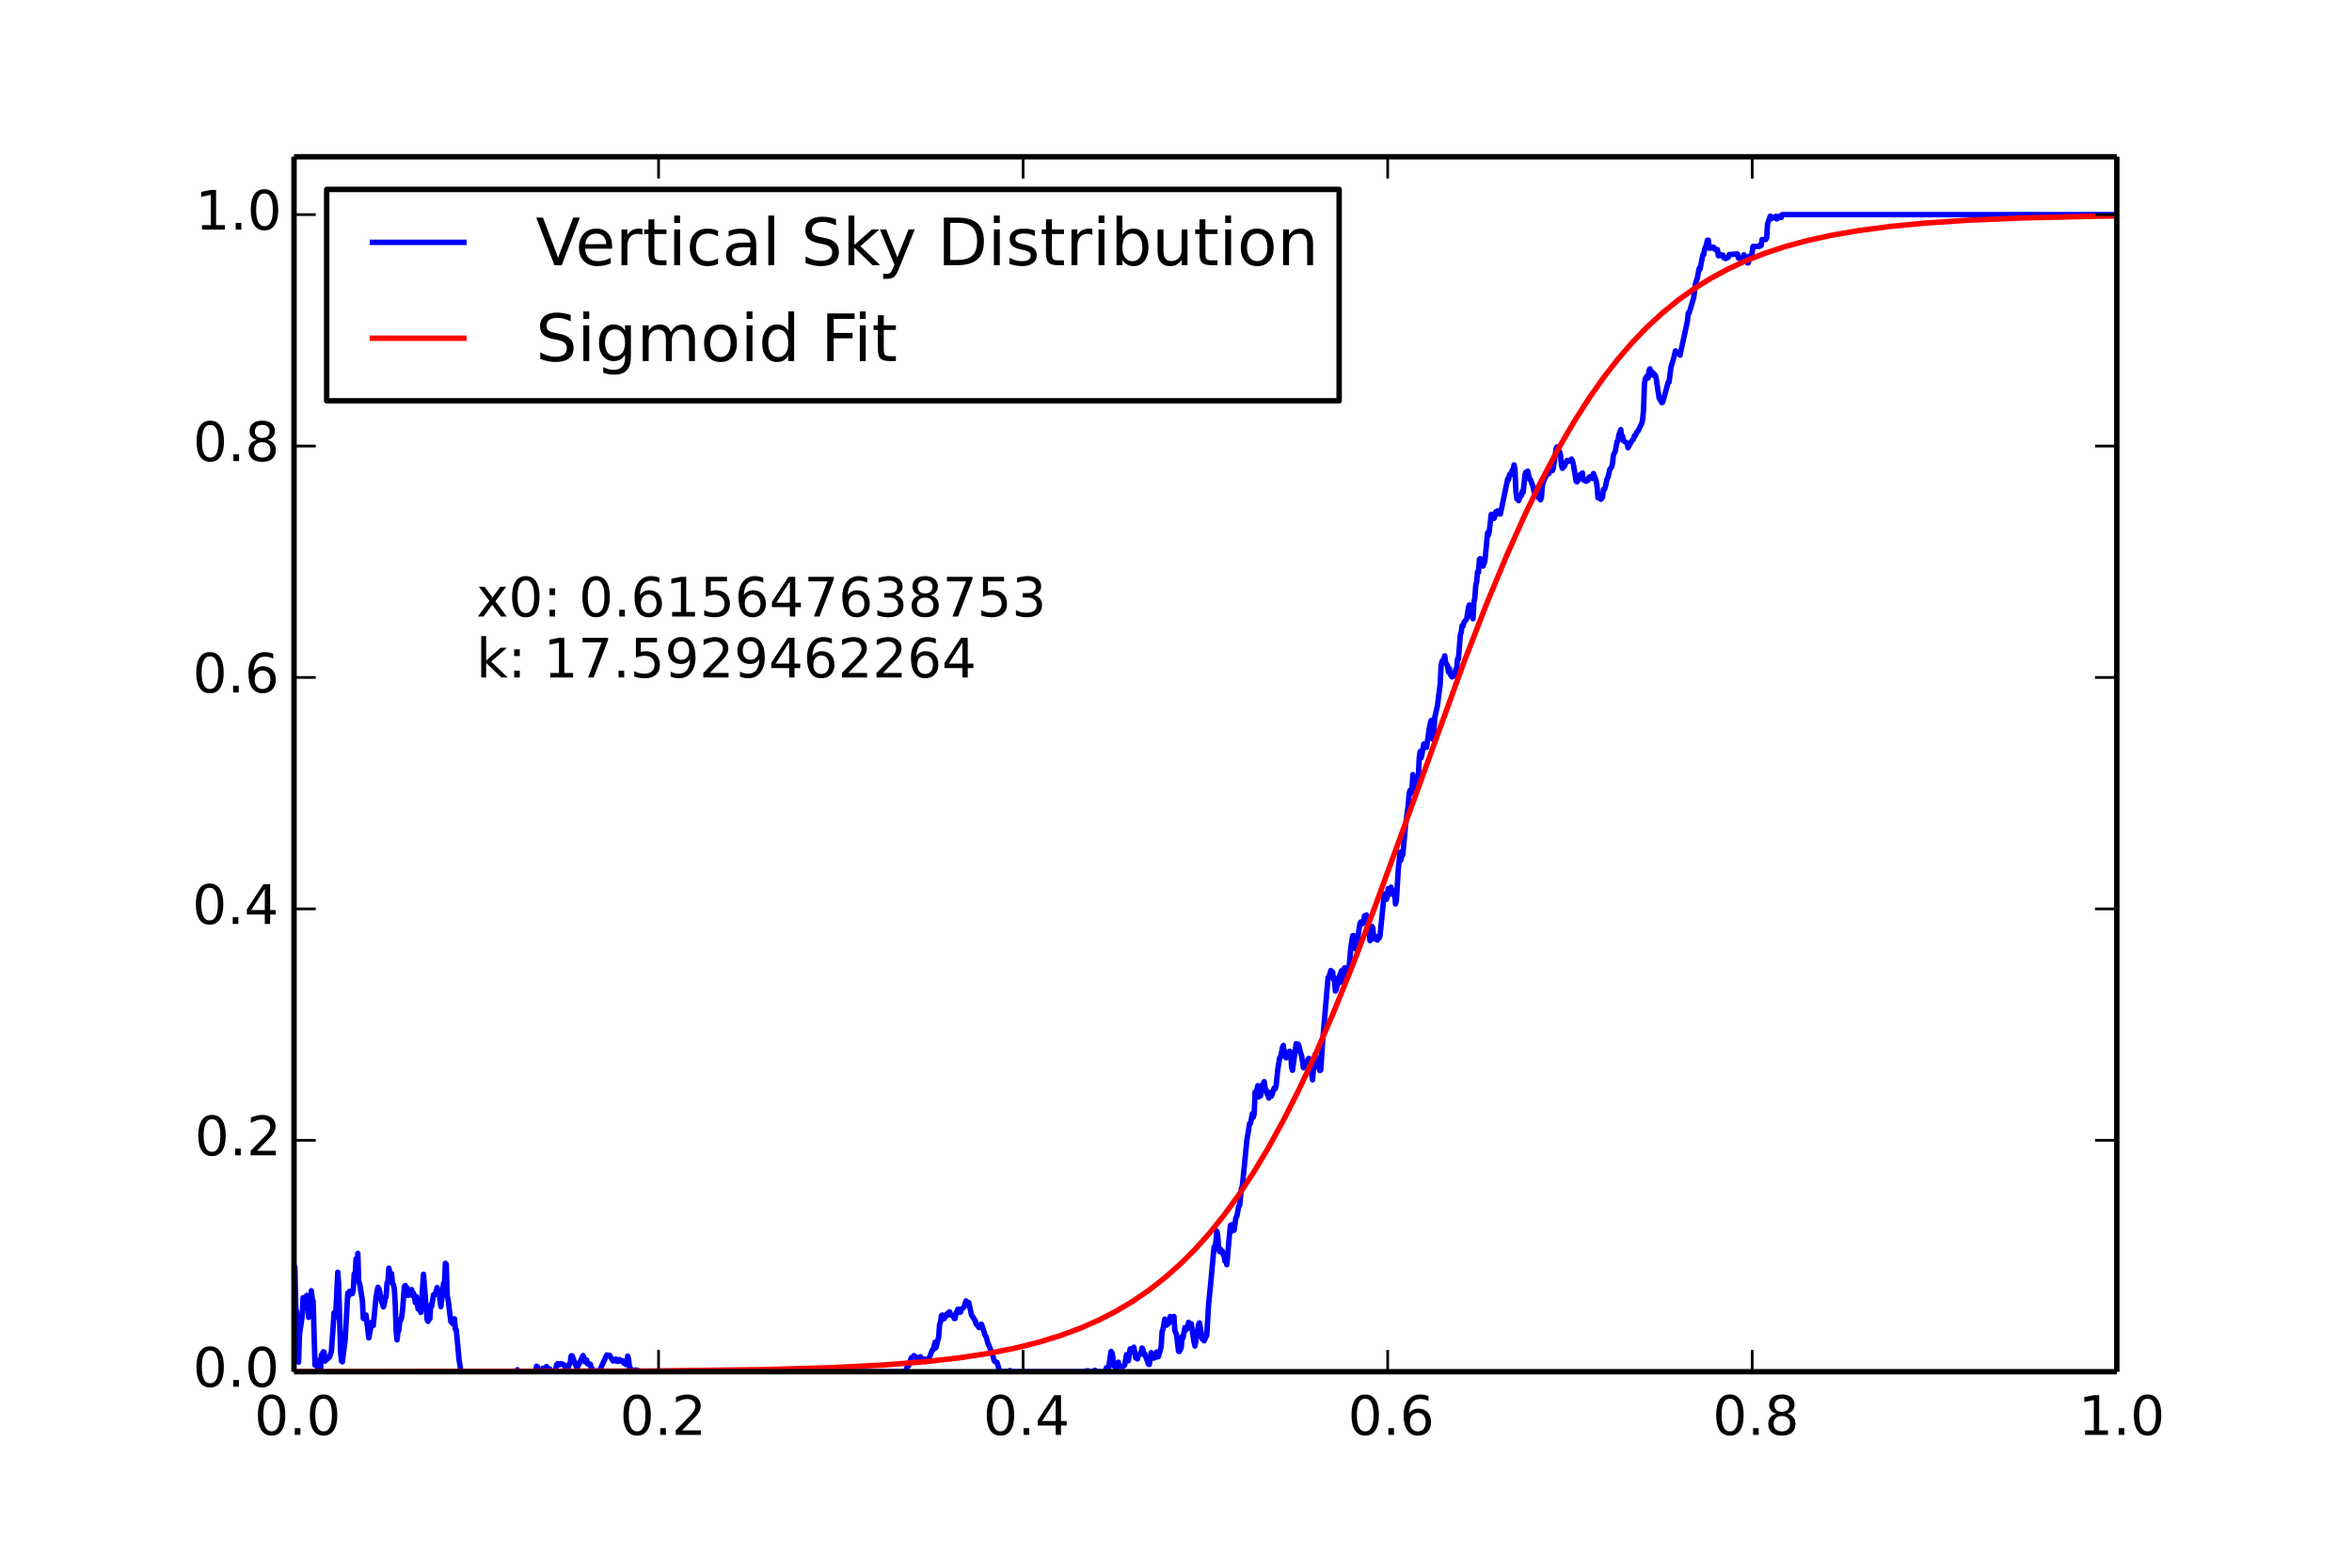 <?xml version="1.0" encoding="utf-8" standalone="no"?>
<!DOCTYPE svg PUBLIC "-//W3C//DTD SVG 1.1//EN"
  "http://www.w3.org/Graphics/SVG/1.1/DTD/svg11.dtd">
<!-- Created with matplotlib (http://matplotlib.org/) -->
<svg height="288pt" version="1.1" viewBox="0 0 432 288" width="432pt" xmlns="http://www.w3.org/2000/svg" xmlns:xlink="http://www.w3.org/1999/xlink">
 <defs>
  <style type="text/css">
*{stroke-linecap:butt;stroke-linejoin:round;}
  </style>
 </defs>
 <g id="figure_1">
  <g id="patch_1">
   <path d="
M0 288
L432 288
L432 0
L0 0
z
" style="fill:#ffffff;"/>
  </g>
  <g id="axes_1">
   <g id="patch_2">
    <path d="
M54 252
L388.8 252
L388.8 28.8
L54 28.8
z
" style="fill:#ffffff;"/>
   </g>
   <g id="line2d_1">
    <path clip-path="url(#p124b8dd147)" d="
M54 232.443
L54.167 232.869
L54.335 240.468
L54.502 240.999
L54.67 249.874
L54.837 250.246
L55.005 245.198
L55.507 241.797
L55.675 238.395
L55.842 239.671
L56.01 238.395
L56.177 239.618
L56.345 237.97
L56.68 242.009
L56.847 239.83
L57.015 241.743
L57.182 237.12
L57.35 238.714
L57.517 238.98
L57.852 250.778
L58.02 250.034
L58.187 249.874
L58.355 251.575
L58.522 252
L58.857 252
L59.025 248.918
L59.192 249.024
L59.359 248.333
L59.527 248.386
L59.694 250.034
L60.532 249.29
L60.867 248.28
L61.369 241.159
L61.537 242.062
L61.704 240.627
L62.039 233.719
L62.207 235.951
L62.542 248.174
L62.709 250.034
L62.877 250.193
L63.379 246.367
L63.882 237.545
L64.049 238.077
L64.216 237.226
L64.384 237.492
L64.552 237.492
L64.719 237.651
L64.886 236.907
L65.054 234.038
L65.221 234.569
L65.389 231.274
L65.556 232.39
L65.724 230.265
L65.891 235.419
L66.059 235.791
L66.561 238.927
L66.729 242.222
L66.896 241.69
L67.231 241.584
L67.734 245.782
L68.069 244.082
L68.236 242.913
L68.571 243.497
L69.073 238.236
L69.409 236.482
L69.576 236.695
L69.743 237.279
L70.078 239.086
L70.413 240.096
L70.581 239.671
L70.748 238.342
L70.916 238.289
L71.083 235.685
L71.251 235.526
L71.418 232.975
L71.753 234.25
L71.921 233.985
L72.088 235.791
L72.256 236.004
L72.423 236.695
L72.591 239.458
L72.758 244.56
L72.926 246.154
L73.093 244.719
L73.261 244.401
L73.428 242.487
L73.596 242.594
L73.763 242.062
L73.931 240.787
L74.266 236.376
L74.433 236.163
L74.6 236.907
L74.768 236.589
L74.936 237.97
L75.103 237.279
L75.27 237.12
L75.438 237.279
L75.605 236.907
L75.773 238.023
L75.94 237.545
L76.108 238.183
L76.275 239.299
L76.443 238.183
L76.61 238.927
L76.778 240.468
L77.113 240.096
L77.28 241.106
L77.783 234.091
L78.453 242.487
L78.62 242.753
L78.788 242.009
L78.955 242.275
L79.123 239.724
L79.29 239.937
L79.625 237.864
L79.793 237.917
L79.96 237.758
L80.295 236.535
L80.462 237.386
L80.63 237.333
L80.965 240.043
L81.467 235.791
L81.635 235.898
L81.802 232.071
L81.97 232.284
L82.137 238.023
L82.305 238.767
L82.807 242.806
L82.975 242.647
L83.142 243.178
L83.477 242.275
L83.645 244.241
L83.812 244.347
L84.315 249.821
L84.65 251.787
L84.817 252
L94.698 252
L95.034 251.628
L95.201 252
L98.383 252
L98.551 250.99
L98.718 251.097
L98.886 251.947
L99.053 252
L99.221 251.894
L99.388 251.947
L99.723 251.362
L100.058 251.415
L100.393 251.043
L100.56 251.415
L100.895 251.469
L101.063 251.575
L101.23 252
L101.9 251.947
L102.068 251.575
L102.235 250.725
L102.403 250.512
L102.57 250.725
L102.738 250.725
L102.905 250.512
L103.408 250.618
L103.575 250.831
L103.743 250.831
L103.91 251.681
L104.078 251.681
L104.413 251.043
L104.748 250.193
L104.915 249.077
L105.083 249.077
L105.752 250.831
L105.92 251.097
L106.087 251.097
L107.092 249.024
L107.26 249.396
L107.427 250.193
L107.595 250.193
L107.762 249.874
L107.93 250.565
L108.432 250.618
L108.6 251.415
L108.767 251.415
L108.935 251.894
L110.107 251.841
L111.447 248.918
L111.782 249.024
L111.949 248.971
L112.619 250.034
L112.954 249.874
L113.122 249.662
L113.289 250.087
L113.457 250.087
L113.792 249.768
L113.959 250.034
L114.127 250.087
L114.294 249.981
L114.462 250.034
L114.629 250.459
L114.797 250.459
L114.964 250.671
L115.132 250.565
L115.299 249.13
L115.467 249.821
L115.634 251.309
L115.802 251.362
L115.969 251.681
L116.136 251.734
L116.304 252
L116.471 252
L116.639 251.681
L117.141 251.734
L117.309 252
L166.382 252
L166.549 251.256
L166.884 250.884
L167.386 249.449
L167.554 249.396
L167.889 249.024
L168.391 249.609
L169.061 249.237
L169.564 249.927
L169.731 249.927
L169.899 249.662
L170.066 250.14
L170.569 249.715
L171.239 248.014
L171.406 247.961
L171.741 246.579
L171.909 247.589
L172.244 246.207
L172.411 245.623
L172.578 243.285
L172.746 242.859
L172.913 241.69
L173.081 241.584
L173.248 242.275
L173.416 242.275
L173.583 241.743
L173.751 241.85
L173.918 241.371
L174.086 241.531
L174.253 241.106
L174.421 240.999
L174.588 241.584
L174.923 241.69
L175.091 241.69
L175.258 242.222
L175.426 242.222
L175.593 241.159
L175.761 241.212
L175.928 240.521
L176.096 240.521
L176.263 241.106
L176.431 241.053
L176.598 240.468
L176.933 240.255
L177.101 240.043
L177.436 238.98
L177.603 239.193
L177.938 239.299
L178.44 241.584
L179.11 242.594
L179.278 243.231
L179.613 243.55
L179.78 243.869
L179.948 243.869
L180.115 243.285
L180.283 243.285
L180.953 245.357
L181.12 245.517
L181.455 246.792
L181.623 247.111
L181.958 248.014
L182.293 248.865
L182.628 250.034
L182.962 250.246
L183.13 250.299
L183.632 252
L185.307 251.947
L185.475 251.787
L185.977 252
L199.376 252
L199.543 251.841
L199.878 251.841
L200.046 252
L200.883 252
L201.051 251.734
L201.218 251.787
L201.386 252
L202.726 252
L203.061 251.787
L203.228 251.256
L203.395 251.841
L203.563 251.681
L204.065 248.28
L204.233 248.493
L204.4 249.29
L204.568 250.884
L205.07 251.362
L205.238 250.512
L205.405 250.246
L205.573 251.043
L206.243 251.043
L206.578 250.778
L206.913 248.865
L207.08 249.927
L207.248 249.981
L207.583 247.802
L207.918 248.333
L208.253 247.483
L208.587 249.449
L208.755 249.396
L208.922 249.662
L209.09 248.918
L209.257 248.918
L209.592 248.386
L209.76 247.642
L209.927 247.908
L210.095 248.865
L210.262 248.705
L210.932 250.618
L211.1 250.671
L211.435 248.493
L211.937 249.502
L212.105 248.971
L212.272 249.396
L212.44 248.386
L212.607 248.599
L212.775 249.237
L213.277 247.43
L213.445 244.613
L213.612 244.188
L213.947 242.328
L214.282 243.444
L214.449 242.913
L214.617 243.178
L214.952 241.85
L215.119 242.062
L215.287 242.753
L215.454 242.806
L215.622 241.85
L215.789 244.454
L216.124 245.304
L216.459 248.227
L216.627 248.28
L216.962 247.589
L217.129 245.517
L217.297 245.782
L217.632 243.869
L217.799 244.347
L217.967 243.869
L218.134 244.029
L218.302 242.913
L218.469 243.125
L218.637 243.869
L218.804 243.178
L219.306 246.526
L219.474 247.27
L219.641 246.42
L219.976 244.454
L220.144 243.285
L220.311 243.019
L220.814 245.995
L220.981 245.782
L221.149 246.314
L221.651 245.304
L221.986 239.618
L222.321 236.27
L222.991 229.095
L223.159 228.989
L223.326 228.192
L223.494 226.173
L223.661 226.917
L223.829 229.202
L223.996 229.946
L224.163 229.467
L224.331 229.893
L224.498 229.839
L224.666 230.477
L224.833 230.637
L225.001 231.699
L225.168 231.381
L225.336 232.337
L225.838 226.598
L226.006 225.11
L226.173 226.226
L226.341 224.95
L226.676 226.013
L227.011 223.675
L227.178 223.462
L227.513 221.602
L227.681 221.496
L228.016 218.307
L228.183 217.935
L229.021 209.433
L229.523 206.403
L229.69 206.35
L230.025 204.597
L230.193 205.234
L230.36 204.597
L230.528 200.611
L230.695 200.558
L230.863 200.186
L231.03 199.442
L231.198 201.514
L231.533 201.302
L231.868 199.282
L232.035 199.123
L232.203 198.698
L232.37 199.973
L232.538 200.239
L232.705 200.93
L232.873 200.983
L233.04 201.727
L233.208 200.717
L233.375 200.664
L233.543 201.355
L234.045 199.867
L234.213 200.026
L234.38 199.495
L234.715 196.306
L235.05 194.287
L235.217 194.181
L235.552 192.427
L235.72 192.055
L235.887 193.702
L236.222 194.34
L236.39 193.33
L236.557 193.437
L236.725 193.809
L236.892 193.118
L237.06 193.49
L237.227 196.041
L237.395 196.625
L238.065 191.736
L238.232 191.895
L238.4 191.789
L238.567 192.108
L238.902 193.49
L239.07 193.968
L239.405 196.147
L239.572 195.403
L239.739 195.934
L239.907 195.137
L240.074 195.669
L240.242 194.606
L240.409 194.446
L241.079 198.379
L241.414 194.553
L241.582 193.702
L241.749 194.074
L241.917 195.669
L242.084 196.041
L242.252 195.669
L242.419 196.678
L242.587 196.572
L242.922 191.417
L243.927 179.619
L244.094 179.46
L244.429 178.291
L244.596 178.61
L244.764 178.557
L244.931 179.938
L245.099 179.726
L245.266 182.064
L245.434 181.798
L245.601 180.895
L245.769 180.735
L245.936 179.46
L246.439 178.291
L246.606 180.47
L246.941 177.813
L247.109 177.813
L247.276 178.557
L247.444 178.716
L247.779 177.919
L248.114 173.986
L248.449 171.914
L248.616 171.861
L248.951 174.305
L249.119 174.039
L249.788 169.629
L249.956 169.363
L250.291 169.682
L250.458 169.363
L250.626 168.247
L250.793 168.406
L250.961 168.087
L251.463 171.276
L251.631 172.817
L251.798 171.914
L251.966 170.16
L252.133 170.426
L252.301 172.073
L252.468 172.498
L252.636 172.02
L252.803 172.073
L252.971 172.711
L253.138 172.339
L253.306 172.339
L253.473 171.914
L253.808 168.566
L254.143 165.165
L254.311 164.208
L254.478 165.058
L254.646 165.218
L254.813 164.739
L254.98 163.251
L255.315 163.889
L255.483 162.986
L255.65 164.261
L255.985 163.623
L256.153 164.367
L256.32 166.068
L256.488 165.377
L256.823 159.744
L257.158 156.555
L257.325 157.99
L257.493 157.14
L257.66 157.034
L258.163 151.56
L258.665 147.84
L258.833 145.714
L259 145.183
L259.168 145.714
L259.335 145.13
L259.503 142.313
L259.838 144.598
L260.005 144.651
L260.172 145.023
L260.507 142.845
L260.675 139.231
L260.842 138.062
L261.01 139.231
L261.177 138.593
L261.512 136.68
L261.847 137.158
L262.015 137.318
L262.517 133.81
L262.852 132.375
L263.187 135.83
L263.355 134.607
L263.522 131.844
L264.025 129.612
L264.527 125.626
L264.695 122.278
L264.862 121.481
L265.197 121.109
L265.364 120.471
L265.532 121.747
L265.867 122.278
L266.034 123.447
L266.202 122.81
L266.369 123.926
L266.704 124.351
L266.872 124.032
L267.039 124.191
L267.207 123.873
L267.374 122.969
L267.542 123.075
L267.709 121.056
L267.877 121.056
L268.212 116.698
L268.379 116.167
L268.547 114.945
L268.714 115.051
L268.882 114.36
L269.384 113.722
L269.719 111.543
L269.887 111.118
L270.054 111.543
L270.222 113.031
L270.556 113.669
L270.724 110.693
L270.891 109.79
L271.059 107.505
L271.226 106.867
L271.394 105.007
L271.561 105.113
L271.729 102.775
L271.896 102.615
L272.064 102.987
L272.231 102.987
L272.399 103.997
L272.734 103.094
L273.236 97.886
L273.404 98.258
L273.571 97.354
L273.906 94.485
L274.074 94.538
L274.241 95.122
L274.409 95.229
L274.576 94.857
L274.744 94.006
L275.079 93.847
L275.414 94.431
L275.581 94.431
L276.921 88.001
L277.088 88.107
L277.256 87.204
L277.423 87.045
L277.591 87.204
L277.758 86.354
L277.926 86.354
L278.093 85.397
L278.261 86.194
L278.428 90.286
L278.596 91.615
L278.763 91.668
L278.931 91.987
L279.266 91.03
L279.433 91.083
L279.601 90.286
L279.768 90.446
L280.103 87.151
L280.271 86.726
L280.438 86.779
L280.606 86.566
L280.94 88.054
L281.108 88.107
L281.61 89.489
L281.778 90.446
L281.945 89.702
L282.113 90.021
L282.28 90.021
L282.615 91.509
L282.783 91.296
L282.95 91.827
L283.118 91.402
L283.285 89.17
L283.62 88.161
L284.29 86.779
L284.458 87.045
L284.96 85.929
L285.128 86.46
L285.295 86.088
L285.797 82.527
L285.965 82.102
L286.132 82.315
L286.3 83.059
L286.467 83.006
L286.635 83.643
L286.802 85.503
L286.97 86.035
L287.137 85.344
L287.305 85.716
L287.807 84.6
L288.31 84.706
L288.645 84.334
L288.812 84.653
L288.98 85.238
L289.482 88.373
L289.65 88.533
L289.985 88.001
L290.152 87.31
L290.32 87.098
L290.487 87.151
L290.655 86.885
L290.822 88.161
L291.324 88.426
L291.492 88.267
L291.659 88.267
L291.827 87.735
L291.994 87.576
L292.162 87.576
L292.329 87.842
L292.497 87.895
L292.664 86.991
L293.167 88.32
L293.334 89.33
L293.502 91.455
L293.669 91.402
L293.837 91.19
L294.004 91.721
L294.172 91.615
L294.339 91.349
L294.507 89.914
L294.674 89.967
L294.842 89.542
L295.177 87.948
L295.344 87.682
L295.679 86.247
L296.014 85.822
L296.181 85.078
L296.349 83.59
L296.684 82.899
L297.019 81.093
L297.186 80.986
L297.354 79.817
L297.521 79.498
L297.689 78.914
L297.856 80.189
L298.024 80.136
L298.191 80.986
L298.861 81.411
L299.029 82.262
L299.699 80.986
L300.034 80.667
L300.201 80.03
L300.369 80.03
L300.704 79.286
L300.871 79.179
L301.541 77.798
L301.708 77.107
L301.876 75.247
L302.043 70.464
L302.211 69.561
L302.546 69.029
L302.713 69.454
L302.881 68.073
L303.048 67.754
L303.216 68.817
L303.383 68.338
L303.551 68.391
L303.718 68.976
L303.886 68.763
L304.053 68.976
L304.221 69.72
L304.556 71.952
L304.723 73.068
L305.226 73.971
L305.393 73.865
L305.896 72.111
L306.398 70.198
L306.565 70.198
L306.9 67.488
L307.403 65.841
L307.738 64.459
L308.24 64.884
L308.408 64.831
L308.575 65.256
L309.915 59.091
L310.083 57.497
L310.25 57.497
L311.088 54.681
L311.423 52.13
L311.757 51.067
L312.092 49.313
L312.26 49.419
L312.762 46.815
L312.93 46.762
L313.097 45.699
L313.265 45.487
L313.6 44.158
L313.767 44.105
L313.935 45.593
L314.102 45.434
L314.27 45.593
L314.437 45.381
L314.772 45.434
L314.94 45.753
L315.107 45.753
L315.275 45.965
L315.442 45.859
L315.61 46.975
L315.777 46.975
L315.945 46.762
L316.447 46.869
L316.615 47.347
L316.782 47.347
L316.949 47.506
L317.452 47.241
L317.619 46.762
L319.127 46.656
L319.294 47.4
L319.462 47.506
L319.797 47.4
L320.132 47.4
L320.299 46.815
L320.467 47.028
L320.634 47.772
L320.802 47.878
L320.969 48.303
L321.137 48.25
L321.304 47.081
L321.639 47.028
L321.807 46.497
L321.974 45.274
L323.146 45.274
L323.314 44.955
L323.481 45.115
L323.649 43.999
L324.319 43.999
L324.486 43.733
L324.654 41.129
L325.156 39.694
L325.324 40.173
L326.161 39.747
L326.329 40.226
L326.496 40.119
L326.664 39.747
L326.998 39.747
L327.166 39.96
L327.333 39.429
L388.8 39.429
L388.8 39.429" style="fill:none;stroke:#0000ff;stroke-linecap:square;"/>
   </g>
   <g id="line2d_2">
    <path clip-path="url(#p124b8dd147)" d="
M54 251.996
L119.151 251.871
L139.752 251.62
L152.648 251.253
L162.194 250.769
L169.731 250.176
L176.096 249.46
L181.623 248.618
L186.48 247.655
L190.834 246.566
L194.854 245.328
L198.538 243.957
L201.888 242.478
L205.07 240.836
L208.085 239.037
L211.1 236.969
L213.947 234.74
L216.794 232.214
L219.474 229.538
L222.154 226.549
L224.833 223.221
L227.513 219.534
L230.193 215.469
L232.873 211.01
L235.72 205.831
L238.567 200.196
L241.582 193.741
L244.764 186.409
L248.281 177.745
L252.301 167.245
L257.66 152.57
L268.882 121.667
L273.069 110.885
L276.753 102.01
L280.103 94.527
L283.118 88.311
L286.132 82.604
L288.98 77.684
L291.827 73.213
L294.507 69.401
L297.186 65.956
L299.866 62.855
L302.546 60.077
L305.393 57.451
L308.24 55.132
L311.088 53.09
L314.102 51.199
L317.284 49.472
L320.634 47.916
L324.151 46.532
L327.836 45.316
L331.856 44.22
L336.378 43.225
L341.402 42.356
L347.097 41.607
L353.628 40.979
L361.5 40.456
L371.214 40.047
L383.943 39.746
L388.8 39.674
L388.8 39.674" style="fill:none;stroke:#ff0000;stroke-linecap:square;"/>
   </g>
   <g id="matplotlib.axis_1">
    <g id="xtick_1">
     <g id="line2d_3">
      <defs>
       <path d="
M0 0
L0 -4" id="m93b0483c22" style="stroke:#000000;stroke-width:0.5;"/>
      </defs>
      <g>
       <use style="stroke:#000000;stroke-width:0.5;" x="54.0" xlink:href="#m93b0483c22" y="252.0"/>
      </g>
     </g>
     <g id="line2d_4">
      <defs>
       <path d="
M0 0
L0 4" id="m741efc42ff" style="stroke:#000000;stroke-width:0.5;"/>
      </defs>
      <g>
       <use style="stroke:#000000;stroke-width:0.5;" x="54.0" xlink:href="#m741efc42ff" y="28.8"/>
      </g>
     </g>
     <g id="text_1">
      <!-- 0.0 -->
      <defs>
       <path d="
M31.781 66.406
Q24.172 66.406 20.328 58.906
Q16.5 51.422 16.5 36.375
Q16.5 21.391 20.328 13.891
Q24.172 6.391 31.781 6.391
Q39.453 6.391 43.281 13.891
Q47.125 21.391 47.125 36.375
Q47.125 51.422 43.281 58.906
Q39.453 66.406 31.781 66.406
M31.781 74.219
Q44.047 74.219 50.516 64.516
Q56.984 54.828 56.984 36.375
Q56.984 17.969 50.516 8.266
Q44.047 -1.422 31.781 -1.422
Q19.531 -1.422 13.062 8.266
Q6.594 17.969 6.594 36.375
Q6.594 54.828 13.062 64.516
Q19.531 74.219 31.781 74.219" id="DejaVuSans-30"/>
       <path d="
M10.688 12.406
L21 12.406
L21 0
L10.688 0
z
" id="DejaVuSans-2e"/>
      </defs>
      <g transform="translate(46.71 263.598)scale(0.1 -0.1)">
       <use xlink:href="#DejaVuSans-30"/>
       <use x="63.623" xlink:href="#DejaVuSans-2e"/>
       <use x="95.41" xlink:href="#DejaVuSans-30"/>
      </g>
     </g>
    </g>
    <g id="xtick_2">
     <g id="line2d_5">
      <g>
       <use style="stroke:#000000;stroke-width:0.5;" x="120.96" xlink:href="#m93b0483c22" y="252.0"/>
      </g>
     </g>
     <g id="line2d_6">
      <g>
       <use style="stroke:#000000;stroke-width:0.5;" x="120.96" xlink:href="#m741efc42ff" y="28.8"/>
      </g>
     </g>
     <g id="text_2">
      <!-- 0.2 -->
      <defs>
       <path d="
M19.188 8.297
L53.609 8.297
L53.609 0
L7.328 0
L7.328 8.297
Q12.938 14.109 22.625 23.891
Q32.328 33.688 34.812 36.531
Q39.547 41.844 41.422 45.531
Q43.312 49.219 43.312 52.781
Q43.312 58.594 39.234 62.25
Q35.156 65.922 28.609 65.922
Q23.969 65.922 18.812 64.312
Q13.672 62.703 7.812 59.422
L7.812 69.391
Q13.766 71.781 18.938 73
Q24.125 74.219 28.422 74.219
Q39.75 74.219 46.484 68.547
Q53.219 62.891 53.219 53.422
Q53.219 48.922 51.531 44.891
Q49.859 40.875 45.406 35.406
Q44.188 33.984 37.641 27.219
Q31.109 20.453 19.188 8.297" id="DejaVuSans-32"/>
      </defs>
      <g transform="translate(113.839 263.598)scale(0.1 -0.1)">
       <use xlink:href="#DejaVuSans-30"/>
       <use x="63.623" xlink:href="#DejaVuSans-2e"/>
       <use x="95.41" xlink:href="#DejaVuSans-32"/>
      </g>
     </g>
    </g>
    <g id="xtick_3">
     <g id="line2d_7">
      <g>
       <use style="stroke:#000000;stroke-width:0.5;" x="187.92" xlink:href="#m93b0483c22" y="252.0"/>
      </g>
     </g>
     <g id="line2d_8">
      <g>
       <use style="stroke:#000000;stroke-width:0.5;" x="187.92" xlink:href="#m741efc42ff" y="28.8"/>
      </g>
     </g>
     <g id="text_3">
      <!-- 0.4 -->
      <defs>
       <path d="
M37.797 64.312
L12.891 25.391
L37.797 25.391
z

M35.203 72.906
L47.609 72.906
L47.609 25.391
L58.016 25.391
L58.016 17.188
L47.609 17.188
L47.609 0
L37.797 0
L37.797 17.188
L4.891 17.188
L4.891 26.703
z
" id="DejaVuSans-34"/>
      </defs>
      <g transform="translate(180.579 263.598)scale(0.1 -0.1)">
       <use xlink:href="#DejaVuSans-30"/>
       <use x="63.623" xlink:href="#DejaVuSans-2e"/>
       <use x="95.41" xlink:href="#DejaVuSans-34"/>
      </g>
     </g>
    </g>
    <g id="xtick_4">
     <g id="line2d_9">
      <g>
       <use style="stroke:#000000;stroke-width:0.5;" x="254.88" xlink:href="#m93b0483c22" y="252.0"/>
      </g>
     </g>
     <g id="line2d_10">
      <g>
       <use style="stroke:#000000;stroke-width:0.5;" x="254.88" xlink:href="#m741efc42ff" y="28.8"/>
      </g>
     </g>
     <g id="text_4">
      <!-- 0.6 -->
      <defs>
       <path d="
M33.016 40.375
Q26.375 40.375 22.484 35.828
Q18.609 31.297 18.609 23.391
Q18.609 15.531 22.484 10.953
Q26.375 6.391 33.016 6.391
Q39.656 6.391 43.531 10.953
Q47.406 15.531 47.406 23.391
Q47.406 31.297 43.531 35.828
Q39.656 40.375 33.016 40.375
M52.594 71.297
L52.594 62.312
Q48.875 64.062 45.094 64.984
Q41.312 65.922 37.594 65.922
Q27.828 65.922 22.672 59.328
Q17.531 52.734 16.797 39.406
Q19.672 43.656 24.016 45.922
Q28.375 48.188 33.594 48.188
Q44.578 48.188 50.953 41.516
Q57.328 34.859 57.328 23.391
Q57.328 12.156 50.688 5.359
Q44.047 -1.422 33.016 -1.422
Q20.359 -1.422 13.672 8.266
Q6.984 17.969 6.984 36.375
Q6.984 53.656 15.188 63.938
Q23.391 74.219 37.203 74.219
Q40.922 74.219 44.703 73.484
Q48.484 72.75 52.594 71.297" id="DejaVuSans-36"/>
      </defs>
      <g transform="translate(247.573 263.598)scale(0.1 -0.1)">
       <use xlink:href="#DejaVuSans-30"/>
       <use x="63.623" xlink:href="#DejaVuSans-2e"/>
       <use x="95.41" xlink:href="#DejaVuSans-36"/>
      </g>
     </g>
    </g>
    <g id="xtick_5">
     <g id="line2d_11">
      <g>
       <use style="stroke:#000000;stroke-width:0.5;" x="321.84" xlink:href="#m93b0483c22" y="252.0"/>
      </g>
     </g>
     <g id="line2d_12">
      <g>
       <use style="stroke:#000000;stroke-width:0.5;" x="321.84" xlink:href="#m741efc42ff" y="28.8"/>
      </g>
     </g>
     <g id="text_5">
      <!-- 0.8 -->
      <defs>
       <path d="
M31.781 34.625
Q24.75 34.625 20.719 30.859
Q16.703 27.094 16.703 20.516
Q16.703 13.922 20.719 10.156
Q24.75 6.391 31.781 6.391
Q38.812 6.391 42.859 10.172
Q46.922 13.969 46.922 20.516
Q46.922 27.094 42.891 30.859
Q38.875 34.625 31.781 34.625
M21.922 38.812
Q15.578 40.375 12.031 44.719
Q8.5 49.078 8.5 55.328
Q8.5 64.062 14.719 69.141
Q20.953 74.219 31.781 74.219
Q42.672 74.219 48.875 69.141
Q55.078 64.062 55.078 55.328
Q55.078 49.078 51.531 44.719
Q48 40.375 41.703 38.812
Q48.828 37.156 52.797 32.312
Q56.781 27.484 56.781 20.516
Q56.781 9.906 50.312 4.234
Q43.844 -1.422 31.781 -1.422
Q19.734 -1.422 13.25 4.234
Q6.781 9.906 6.781 20.516
Q6.781 27.484 10.781 32.312
Q14.797 37.156 21.922 38.812
M18.312 54.391
Q18.312 48.734 21.844 45.562
Q25.391 42.391 31.781 42.391
Q38.141 42.391 41.719 45.562
Q45.312 48.734 45.312 54.391
Q45.312 60.062 41.719 63.234
Q38.141 66.406 31.781 66.406
Q25.391 66.406 21.844 63.234
Q18.312 60.062 18.312 54.391" id="DejaVuSans-38"/>
      </defs>
      <g transform="translate(314.56 263.598)scale(0.1 -0.1)">
       <use xlink:href="#DejaVuSans-30"/>
       <use x="63.623" xlink:href="#DejaVuSans-2e"/>
       <use x="95.41" xlink:href="#DejaVuSans-38"/>
      </g>
     </g>
    </g>
    <g id="xtick_6">
     <g id="line2d_13">
      <g>
       <use style="stroke:#000000;stroke-width:0.5;" x="388.8" xlink:href="#m93b0483c22" y="252.0"/>
      </g>
     </g>
     <g id="line2d_14">
      <g>
       <use style="stroke:#000000;stroke-width:0.5;" x="388.8" xlink:href="#m741efc42ff" y="28.8"/>
      </g>
     </g>
     <g id="text_6">
      <!-- 1.0 -->
      <defs>
       <path d="
M12.406 8.297
L28.516 8.297
L28.516 63.922
L10.984 60.406
L10.984 69.391
L28.422 72.906
L38.281 72.906
L38.281 8.297
L54.391 8.297
L54.391 0
L12.406 0
z
" id="DejaVuSans-31"/>
      </defs>
      <g transform="translate(381.73 263.598)scale(0.1 -0.1)">
       <use xlink:href="#DejaVuSans-31"/>
       <use x="63.623" xlink:href="#DejaVuSans-2e"/>
       <use x="95.41" xlink:href="#DejaVuSans-30"/>
      </g>
     </g>
    </g>
   </g>
   <g id="matplotlib.axis_2">
    <g id="ytick_1">
     <g id="line2d_15">
      <defs>
       <path d="
M0 0
L4 0" id="m728421d6d4" style="stroke:#000000;stroke-width:0.5;"/>
      </defs>
      <g>
       <use style="stroke:#000000;stroke-width:0.5;" x="54.0" xlink:href="#m728421d6d4" y="252.0"/>
      </g>
     </g>
     <g id="line2d_16">
      <defs>
       <path d="
M0 0
L-4 0" id="mcb0005524f" style="stroke:#000000;stroke-width:0.5;"/>
      </defs>
      <g>
       <use style="stroke:#000000;stroke-width:0.5;" x="388.8" xlink:href="#mcb0005524f" y="252.0"/>
      </g>
     </g>
     <g id="text_7">
      <!-- 0.0 -->
      <g transform="translate(35.42 254.759)scale(0.1 -0.1)">
       <use xlink:href="#DejaVuSans-30"/>
       <use x="63.623" xlink:href="#DejaVuSans-2e"/>
       <use x="95.41" xlink:href="#DejaVuSans-30"/>
      </g>
     </g>
    </g>
    <g id="ytick_2">
     <g id="line2d_17">
      <g>
       <use style="stroke:#000000;stroke-width:0.5;" x="54.0" xlink:href="#m728421d6d4" y="209.486"/>
      </g>
     </g>
     <g id="line2d_18">
      <g>
       <use style="stroke:#000000;stroke-width:0.5;" x="388.8" xlink:href="#mcb0005524f" y="209.486"/>
      </g>
     </g>
     <g id="text_8">
      <!-- 0.2 -->
      <g transform="translate(35.758 212.245)scale(0.1 -0.1)">
       <use xlink:href="#DejaVuSans-30"/>
       <use x="63.623" xlink:href="#DejaVuSans-2e"/>
       <use x="95.41" xlink:href="#DejaVuSans-32"/>
      </g>
     </g>
    </g>
    <g id="ytick_3">
     <g id="line2d_19">
      <g>
       <use style="stroke:#000000;stroke-width:0.5;" x="54.0" xlink:href="#m728421d6d4" y="166.971"/>
      </g>
     </g>
     <g id="line2d_20">
      <g>
       <use style="stroke:#000000;stroke-width:0.5;" x="388.8" xlink:href="#mcb0005524f" y="166.971"/>
      </g>
     </g>
     <g id="text_9">
      <!-- 0.4 -->
      <g transform="translate(35.317 169.731)scale(0.1 -0.1)">
       <use xlink:href="#DejaVuSans-30"/>
       <use x="63.623" xlink:href="#DejaVuSans-2e"/>
       <use x="95.41" xlink:href="#DejaVuSans-34"/>
      </g>
     </g>
    </g>
    <g id="ytick_4">
     <g id="line2d_21">
      <g>
       <use style="stroke:#000000;stroke-width:0.5;" x="54.0" xlink:href="#m728421d6d4" y="124.457"/>
      </g>
     </g>
     <g id="line2d_22">
      <g>
       <use style="stroke:#000000;stroke-width:0.5;" x="388.8" xlink:href="#mcb0005524f" y="124.457"/>
      </g>
     </g>
     <g id="text_10">
      <!-- 0.6 -->
      <g transform="translate(35.386 127.217)scale(0.1 -0.1)">
       <use xlink:href="#DejaVuSans-30"/>
       <use x="63.623" xlink:href="#DejaVuSans-2e"/>
       <use x="95.41" xlink:href="#DejaVuSans-36"/>
      </g>
     </g>
    </g>
    <g id="ytick_5">
     <g id="line2d_23">
      <g>
       <use style="stroke:#000000;stroke-width:0.5;" x="54.0" xlink:href="#m728421d6d4" y="81.943"/>
      </g>
     </g>
     <g id="line2d_24">
      <g>
       <use style="stroke:#000000;stroke-width:0.5;" x="388.8" xlink:href="#mcb0005524f" y="81.943"/>
      </g>
     </g>
     <g id="text_11">
      <!-- 0.8 -->
      <g transform="translate(35.441 84.702)scale(0.1 -0.1)">
       <use xlink:href="#DejaVuSans-30"/>
       <use x="63.623" xlink:href="#DejaVuSans-2e"/>
       <use x="95.41" xlink:href="#DejaVuSans-38"/>
      </g>
     </g>
    </g>
    <g id="ytick_6">
     <g id="line2d_25">
      <g>
       <use style="stroke:#000000;stroke-width:0.5;" x="54.0" xlink:href="#m728421d6d4" y="39.429"/>
      </g>
     </g>
     <g id="line2d_26">
      <g>
       <use style="stroke:#000000;stroke-width:0.5;" x="388.8" xlink:href="#mcb0005524f" y="39.429"/>
      </g>
     </g>
     <g id="text_12">
      <!-- 1.0 -->
      <g transform="translate(35.859 42.188)scale(0.1 -0.1)">
       <use xlink:href="#DejaVuSans-31"/>
       <use x="63.623" xlink:href="#DejaVuSans-2e"/>
       <use x="95.41" xlink:href="#DejaVuSans-30"/>
      </g>
     </g>
    </g>
   </g>
   <g id="patch_3">
    <path d="
M54 28.8
L388.8 28.8" style="fill:none;stroke:#000000;"/>
   </g>
   <g id="patch_4">
    <path d="
M388.8 252
L388.8 28.8" style="fill:none;stroke:#000000;"/>
   </g>
   <g id="patch_5">
    <path d="
M54 252
L388.8 252" style="fill:none;stroke:#000000;"/>
   </g>
   <g id="patch_6">
    <path d="
M54 252
L54 28.8" style="fill:none;stroke:#000000;"/>
   </g>
   <g id="text_13">
    <!-- x0: 0.615647638753 -->
    <defs>
     <path d="
M11.719 12.406
L22.016 12.406
L22.016 0
L11.719 0
z

M11.719 51.703
L22.016 51.703
L22.016 39.312
L11.719 39.312
z
" id="DejaVuSans-3a"/>
     <path d="
M40.578 39.312
Q47.656 37.797 51.625 33
Q55.609 28.219 55.609 21.188
Q55.609 10.406 48.188 4.484
Q40.766 -1.422 27.094 -1.422
Q22.516 -1.422 17.656 -0.516
Q12.797 0.391 7.625 2.203
L7.625 11.719
Q11.719 9.328 16.594 8.109
Q21.484 6.891 26.812 6.891
Q36.078 6.891 40.938 10.547
Q45.797 14.203 45.797 21.188
Q45.797 27.641 41.281 31.266
Q36.766 34.906 28.719 34.906
L20.219 34.906
L20.219 43.016
L29.109 43.016
Q36.375 43.016 40.234 45.922
Q44.094 48.828 44.094 54.297
Q44.094 59.906 40.109 62.906
Q36.141 65.922 28.719 65.922
Q24.656 65.922 20.016 65.031
Q15.375 64.156 9.812 62.312
L9.812 71.094
Q15.438 72.656 20.344 73.438
Q25.25 74.219 29.594 74.219
Q40.828 74.219 47.359 69.109
Q53.906 64.016 53.906 55.328
Q53.906 49.266 50.438 45.094
Q46.969 40.922 40.578 39.312" id="DejaVuSans-33"/>
     <path id="DejaVuSans-20"/>
     <path d="
M10.797 72.906
L49.516 72.906
L49.516 64.594
L19.828 64.594
L19.828 46.734
Q21.969 47.469 24.109 47.828
Q26.266 48.188 28.422 48.188
Q40.625 48.188 47.75 41.5
Q54.891 34.812 54.891 23.391
Q54.891 11.625 47.562 5.094
Q40.234 -1.422 26.906 -1.422
Q22.312 -1.422 17.547 -0.641
Q12.797 0.141 7.719 1.703
L7.719 11.625
Q12.109 9.234 16.797 8.062
Q21.484 6.891 26.703 6.891
Q35.156 6.891 40.078 11.328
Q45.016 15.766 45.016 23.391
Q45.016 31 40.078 35.438
Q35.156 39.891 26.703 39.891
Q22.75 39.891 18.812 39.016
Q14.891 38.141 10.797 36.281
z
" id="DejaVuSans-35"/>
     <path d="
M54.891 54.688
L35.109 28.078
L55.906 0
L45.312 0
L29.391 21.484
L13.484 0
L2.875 0
L24.125 28.609
L4.688 54.688
L15.281 54.688
L29.781 35.203
L44.281 54.688
z
" id="DejaVuSans-78"/>
     <path d="
M8.203 72.906
L55.078 72.906
L55.078 68.703
L28.609 0
L18.312 0
L43.219 64.594
L8.203 64.594
z
" id="DejaVuSans-37"/>
    </defs>
    <g transform="translate(87.48 113.259)scale(0.1 -0.1)">
     <use xlink:href="#DejaVuSans-78"/>
     <use x="59.18" xlink:href="#DejaVuSans-30"/>
     <use x="122.803" xlink:href="#DejaVuSans-3a"/>
     <use x="156.494" xlink:href="#DejaVuSans-20"/>
     <use x="188.281" xlink:href="#DejaVuSans-30"/>
     <use x="251.904" xlink:href="#DejaVuSans-2e"/>
     <use x="283.691" xlink:href="#DejaVuSans-36"/>
     <use x="347.314" xlink:href="#DejaVuSans-31"/>
     <use x="410.938" xlink:href="#DejaVuSans-35"/>
     <use x="474.561" xlink:href="#DejaVuSans-36"/>
     <use x="538.184" xlink:href="#DejaVuSans-34"/>
     <use x="601.807" xlink:href="#DejaVuSans-37"/>
     <use x="665.43" xlink:href="#DejaVuSans-36"/>
     <use x="729.053" xlink:href="#DejaVuSans-33"/>
     <use x="792.676" xlink:href="#DejaVuSans-38"/>
     <use x="856.299" xlink:href="#DejaVuSans-37"/>
     <use x="919.922" xlink:href="#DejaVuSans-35"/>
     <use x="983.545" xlink:href="#DejaVuSans-33"/>
    </g>
    <!-- k: 17.5929462264 -->
    <defs>
     <path d="
M10.984 1.516
L10.984 10.5
Q14.703 8.734 18.5 7.812
Q22.312 6.891 25.984 6.891
Q35.75 6.891 40.891 13.453
Q46.047 20.016 46.781 33.406
Q43.953 29.203 39.594 26.953
Q35.25 24.703 29.984 24.703
Q19.047 24.703 12.672 31.312
Q6.297 37.938 6.297 49.422
Q6.297 60.641 12.938 67.422
Q19.578 74.219 30.609 74.219
Q43.266 74.219 49.922 64.516
Q56.594 54.828 56.594 36.375
Q56.594 19.141 48.406 8.859
Q40.234 -1.422 26.422 -1.422
Q22.703 -1.422 18.891 -0.688
Q15.094 0.047 10.984 1.516
M30.609 32.422
Q37.25 32.422 41.125 36.953
Q45.016 41.5 45.016 49.422
Q45.016 57.281 41.125 61.844
Q37.25 66.406 30.609 66.406
Q23.969 66.406 20.094 61.844
Q16.219 57.281 16.219 49.422
Q16.219 41.5 20.094 36.953
Q23.969 32.422 30.609 32.422" id="DejaVuSans-39"/>
     <path d="
M9.078 75.984
L18.109 75.984
L18.109 31.109
L44.922 54.688
L56.391 54.688
L27.391 29.109
L57.625 0
L45.906 0
L18.109 26.703
L18.109 0
L9.078 0
z
" id="DejaVuSans-6b"/>
    </defs>
    <g transform="translate(87.48 124.457)scale(0.1 -0.1)">
     <use xlink:href="#DejaVuSans-6b"/>
     <use x="57.91" xlink:href="#DejaVuSans-3a"/>
     <use x="91.602" xlink:href="#DejaVuSans-20"/>
     <use x="123.389" xlink:href="#DejaVuSans-31"/>
     <use x="187.012" xlink:href="#DejaVuSans-37"/>
     <use x="250.635" xlink:href="#DejaVuSans-2e"/>
     <use x="282.422" xlink:href="#DejaVuSans-35"/>
     <use x="346.045" xlink:href="#DejaVuSans-39"/>
     <use x="409.668" xlink:href="#DejaVuSans-32"/>
     <use x="473.291" xlink:href="#DejaVuSans-39"/>
     <use x="536.914" xlink:href="#DejaVuSans-34"/>
     <use x="600.537" xlink:href="#DejaVuSans-36"/>
     <use x="664.16" xlink:href="#DejaVuSans-32"/>
     <use x="727.783" xlink:href="#DejaVuSans-32"/>
     <use x="791.406" xlink:href="#DejaVuSans-36"/>
     <use x="855.029" xlink:href="#DejaVuSans-34"/>
    </g>
   </g>
   <g id="legend_1">
    <g id="patch_7">
     <path d="
M60 73.627
L245.968 73.627
L245.968 34.8
L60 34.8
L60 73.627
z
" style="fill:#ffffff;stroke:#000000;"/>
    </g>
    <g id="line2d_27">
     <path d="
M68.4 44.518
L85.2 44.518" style="fill:none;stroke:#0000ff;stroke-linecap:square;"/>
    </g>
    <g id="line2d_28"/>
    <g id="text_14">
     <!-- Vertical Sky Distribution -->
     <defs>
      <path d="
M30.609 48.391
Q23.391 48.391 19.188 42.75
Q14.984 37.109 14.984 27.297
Q14.984 17.484 19.156 11.844
Q23.344 6.203 30.609 6.203
Q37.797 6.203 41.984 11.859
Q46.188 17.531 46.188 27.297
Q46.188 37.016 41.984 42.703
Q37.797 48.391 30.609 48.391
M30.609 56
Q42.328 56 49.016 48.375
Q55.719 40.766 55.719 27.297
Q55.719 13.875 49.016 6.219
Q42.328 -1.422 30.609 -1.422
Q18.844 -1.422 12.172 6.219
Q5.516 13.875 5.516 27.297
Q5.516 40.766 12.172 48.375
Q18.844 56 30.609 56" id="DejaVuSans-6f"/>
      <path d="
M54.891 33.016
L54.891 0
L45.906 0
L45.906 32.719
Q45.906 40.484 42.875 44.328
Q39.844 48.188 33.797 48.188
Q26.516 48.188 22.312 43.547
Q18.109 38.922 18.109 30.906
L18.109 0
L9.078 0
L9.078 54.688
L18.109 54.688
L18.109 46.188
Q21.344 51.125 25.703 53.562
Q30.078 56 35.797 56
Q45.219 56 50.047 50.172
Q54.891 44.344 54.891 33.016" id="DejaVuSans-6e"/>
      <path d="
M34.281 27.484
Q23.391 27.484 19.188 25
Q14.984 22.516 14.984 16.5
Q14.984 11.719 18.141 8.906
Q21.297 6.109 26.703 6.109
Q34.188 6.109 38.703 11.406
Q43.219 16.703 43.219 25.484
L43.219 27.484
z

M52.203 31.203
L52.203 0
L43.219 0
L43.219 8.297
Q40.141 3.328 35.547 0.953
Q30.953 -1.422 24.312 -1.422
Q15.922 -1.422 10.953 3.297
Q6 8.016 6 15.922
Q6 25.141 12.172 29.828
Q18.359 34.516 30.609 34.516
L43.219 34.516
L43.219 35.406
Q43.219 41.609 39.141 45
Q35.062 48.391 27.688 48.391
Q23 48.391 18.547 47.266
Q14.109 46.141 10.016 43.891
L10.016 52.203
Q14.938 54.109 19.578 55.047
Q24.219 56 28.609 56
Q40.484 56 46.344 49.844
Q52.203 43.703 52.203 31.203" id="DejaVuSans-61"/>
      <path d="
M28.609 0
L0.781 72.906
L11.078 72.906
L34.188 11.531
L57.328 72.906
L67.578 72.906
L39.797 0
z
" id="DejaVuSans-56"/>
      <path d="
M19.672 64.797
L19.672 8.109
L31.594 8.109
Q46.688 8.109 53.688 14.938
Q60.688 21.781 60.688 36.531
Q60.688 51.172 53.688 57.984
Q46.688 64.797 31.594 64.797
z

M9.812 72.906
L30.078 72.906
Q51.266 72.906 61.172 64.094
Q71.094 55.281 71.094 36.531
Q71.094 17.672 61.125 8.828
Q51.172 0 30.078 0
L9.812 0
z
" id="DejaVuSans-44"/>
      <path d="
M8.5 21.578
L8.5 54.688
L17.484 54.688
L17.484 21.922
Q17.484 14.156 20.5 10.266
Q23.531 6.391 29.594 6.391
Q36.859 6.391 41.078 11.031
Q45.312 15.672 45.312 23.688
L45.312 54.688
L54.297 54.688
L54.297 0
L45.312 0
L45.312 8.406
Q42.047 3.422 37.719 1
Q33.406 -1.422 27.688 -1.422
Q18.266 -1.422 13.375 4.438
Q8.5 10.297 8.5 21.578
M31.109 56
z
" id="DejaVuSans-75"/>
      <path d="
M9.422 75.984
L18.406 75.984
L18.406 0
L9.422 0
z
" id="DejaVuSans-6c"/>
      <path d="
M32.172 -5.078
Q28.375 -14.844 24.75 -17.812
Q21.141 -20.797 15.094 -20.797
L7.906 -20.797
L7.906 -13.281
L13.188 -13.281
Q16.891 -13.281 18.938 -11.516
Q21 -9.766 23.484 -3.219
L25.094 0.875
L2.984 54.688
L12.5 54.688
L29.594 11.922
L46.688 54.688
L56.203 54.688
z
" id="DejaVuSans-79"/>
      <path d="
M9.422 54.688
L18.406 54.688
L18.406 0
L9.422 0
z

M9.422 75.984
L18.406 75.984
L18.406 64.594
L9.422 64.594
z
" id="DejaVuSans-69"/>
      <path d="
M53.516 70.516
L53.516 60.891
Q47.906 63.578 42.922 64.891
Q37.938 66.219 33.297 66.219
Q25.25 66.219 20.875 63.094
Q16.5 59.969 16.5 54.203
Q16.5 49.359 19.406 46.891
Q22.312 44.438 30.422 42.922
L36.375 41.703
Q47.406 39.594 52.656 34.297
Q57.906 29 57.906 20.125
Q57.906 9.516 50.797 4.047
Q43.703 -1.422 29.984 -1.422
Q24.812 -1.422 18.969 -0.25
Q13.141 0.922 6.891 3.219
L6.891 13.375
Q12.891 10.016 18.656 8.297
Q24.422 6.594 29.984 6.594
Q38.422 6.594 43.016 9.906
Q47.609 13.234 47.609 19.391
Q47.609 24.75 44.312 27.781
Q41.016 30.812 33.5 32.328
L27.484 33.5
Q16.453 35.688 11.516 40.375
Q6.594 45.062 6.594 53.422
Q6.594 63.094 13.406 68.656
Q20.219 74.219 32.172 74.219
Q37.312 74.219 42.625 73.281
Q47.953 72.359 53.516 70.516" id="DejaVuSans-53"/>
      <path d="
M18.312 70.219
L18.312 54.688
L36.812 54.688
L36.812 47.703
L18.312 47.703
L18.312 18.016
Q18.312 11.328 20.141 9.422
Q21.969 7.516 27.594 7.516
L36.812 7.516
L36.812 0
L27.594 0
Q17.188 0 13.234 3.875
Q9.281 7.766 9.281 18.016
L9.281 47.703
L2.688 47.703
L2.688 54.688
L9.281 54.688
L9.281 70.219
z
" id="DejaVuSans-74"/>
      <path d="
M56.203 29.594
L56.203 25.203
L14.891 25.203
Q15.484 15.922 20.484 11.062
Q25.484 6.203 34.422 6.203
Q39.594 6.203 44.453 7.469
Q49.312 8.734 54.109 11.281
L54.109 2.781
Q49.266 0.734 44.188 -0.344
Q39.109 -1.422 33.891 -1.422
Q20.797 -1.422 13.156 6.188
Q5.516 13.812 5.516 26.812
Q5.516 40.234 12.766 48.109
Q20.016 56 32.328 56
Q43.359 56 49.781 48.891
Q56.203 41.797 56.203 29.594
M47.219 32.234
Q47.125 39.594 43.094 43.984
Q39.062 48.391 32.422 48.391
Q24.906 48.391 20.391 44.141
Q15.875 39.891 15.188 32.172
z
" id="DejaVuSans-65"/>
      <path d="
M48.688 27.297
Q48.688 37.203 44.609 42.844
Q40.531 48.484 33.406 48.484
Q26.266 48.484 22.188 42.844
Q18.109 37.203 18.109 27.297
Q18.109 17.391 22.188 11.75
Q26.266 6.109 33.406 6.109
Q40.531 6.109 44.609 11.75
Q48.688 17.391 48.688 27.297
M18.109 46.391
Q20.953 51.266 25.266 53.625
Q29.594 56 35.594 56
Q45.562 56 51.781 48.094
Q58.016 40.188 58.016 27.297
Q58.016 14.406 51.781 6.484
Q45.562 -1.422 35.594 -1.422
Q29.594 -1.422 25.266 0.953
Q20.953 3.328 18.109 8.203
L18.109 0
L9.078 0
L9.078 75.984
L18.109 75.984
z
" id="DejaVuSans-62"/>
      <path d="
M48.781 52.594
L48.781 44.188
Q44.969 46.297 41.141 47.344
Q37.312 48.391 33.406 48.391
Q24.656 48.391 19.812 42.844
Q14.984 37.312 14.984 27.297
Q14.984 17.281 19.812 11.734
Q24.656 6.203 33.406 6.203
Q37.312 6.203 41.141 7.25
Q44.969 8.297 48.781 10.406
L48.781 2.094
Q45.016 0.344 40.984 -0.531
Q36.969 -1.422 32.422 -1.422
Q20.062 -1.422 12.781 6.344
Q5.516 14.109 5.516 27.297
Q5.516 40.672 12.859 48.328
Q20.219 56 33.016 56
Q37.156 56 41.109 55.141
Q45.062 54.297 48.781 52.594" id="DejaVuSans-63"/>
      <path d="
M44.281 53.078
L44.281 44.578
Q40.484 46.531 36.375 47.5
Q32.281 48.484 27.875 48.484
Q21.188 48.484 17.844 46.438
Q14.5 44.391 14.5 40.281
Q14.5 37.156 16.891 35.375
Q19.281 33.594 26.516 31.984
L29.594 31.297
Q39.156 29.25 43.188 25.516
Q47.219 21.781 47.219 15.094
Q47.219 7.469 41.188 3.016
Q35.156 -1.422 24.609 -1.422
Q20.219 -1.422 15.453 -0.562
Q10.688 0.297 5.422 2
L5.422 11.281
Q10.406 8.688 15.234 7.391
Q20.062 6.109 24.812 6.109
Q31.156 6.109 34.562 8.281
Q37.984 10.453 37.984 14.406
Q37.984 18.062 35.516 20.016
Q33.062 21.969 24.703 23.781
L21.578 24.516
Q13.234 26.266 9.516 29.906
Q5.812 33.547 5.812 39.891
Q5.812 47.609 11.281 51.797
Q16.75 56 26.812 56
Q31.781 56 36.172 55.266
Q40.578 54.547 44.281 53.078" id="DejaVuSans-73"/>
      <path d="
M41.109 46.297
Q39.594 47.172 37.812 47.578
Q36.031 48 33.891 48
Q26.266 48 22.188 43.047
Q18.109 38.094 18.109 28.812
L18.109 0
L9.078 0
L9.078 54.688
L18.109 54.688
L18.109 46.188
Q20.953 51.172 25.484 53.578
Q30.031 56 36.531 56
Q37.453 56 38.578 55.875
Q39.703 55.766 41.062 55.516
z
" id="DejaVuSans-72"/>
     </defs>
     <g transform="translate(98.4 48.718)scale(0.12 -0.12)">
      <use xlink:href="#DejaVuSans-56"/>
      <use x="60.658" xlink:href="#DejaVuSans-65"/>
      <use x="122.182" xlink:href="#DejaVuSans-72"/>
      <use x="163.295" xlink:href="#DejaVuSans-74"/>
      <use x="202.504" xlink:href="#DejaVuSans-69"/>
      <use x="230.287" xlink:href="#DejaVuSans-63"/>
      <use x="285.268" xlink:href="#DejaVuSans-61"/>
      <use x="346.547" xlink:href="#DejaVuSans-6c"/>
      <use x="374.33" xlink:href="#DejaVuSans-20"/>
      <use x="406.117" xlink:href="#DejaVuSans-53"/>
      <use x="469.594" xlink:href="#DejaVuSans-6b"/>
      <use x="523.879" xlink:href="#DejaVuSans-79"/>
      <use x="583.059" xlink:href="#DejaVuSans-20"/>
      <use x="614.846" xlink:href="#DejaVuSans-44"/>
      <use x="691.848" xlink:href="#DejaVuSans-69"/>
      <use x="719.631" xlink:href="#DejaVuSans-73"/>
      <use x="771.73" xlink:href="#DejaVuSans-74"/>
      <use x="810.939" xlink:href="#DejaVuSans-72"/>
      <use x="852.053" xlink:href="#DejaVuSans-69"/>
      <use x="879.836" xlink:href="#DejaVuSans-62"/>
      <use x="943.312" xlink:href="#DejaVuSans-75"/>
      <use x="1006.691" xlink:href="#DejaVuSans-74"/>
      <use x="1045.9" xlink:href="#DejaVuSans-69"/>
      <use x="1073.684" xlink:href="#DejaVuSans-6f"/>
      <use x="1134.865" xlink:href="#DejaVuSans-6e"/>
     </g>
    </g>
    <g id="line2d_29">
     <path d="
M68.4 62.132
L85.2 62.132" style="fill:none;stroke:#ff0000;stroke-linecap:square;"/>
    </g>
    <g id="line2d_30"/>
    <g id="text_15">
     <!-- Sigmoid Fit -->
     <defs>
      <path d="
M45.406 27.984
Q45.406 37.75 41.375 43.109
Q37.359 48.484 30.078 48.484
Q22.859 48.484 18.828 43.109
Q14.797 37.75 14.797 27.984
Q14.797 18.266 18.828 12.891
Q22.859 7.516 30.078 7.516
Q37.359 7.516 41.375 12.891
Q45.406 18.266 45.406 27.984
M54.391 6.781
Q54.391 -7.172 48.188 -13.984
Q42 -20.797 29.203 -20.797
Q24.469 -20.797 20.266 -20.094
Q16.062 -19.391 12.109 -17.922
L12.109 -9.188
Q16.062 -11.328 19.922 -12.344
Q23.781 -13.375 27.781 -13.375
Q36.625 -13.375 41.016 -8.766
Q45.406 -4.156 45.406 5.172
L45.406 9.625
Q42.625 4.781 38.281 2.391
Q33.938 0 27.875 0
Q17.828 0 11.672 7.656
Q5.516 15.328 5.516 27.984
Q5.516 40.672 11.672 48.328
Q17.828 56 27.875 56
Q33.938 56 38.281 53.609
Q42.625 51.219 45.406 46.391
L45.406 54.688
L54.391 54.688
z
" id="DejaVuSans-67"/>
      <path d="
M52 44.188
Q55.375 50.25 60.062 53.125
Q64.75 56 71.094 56
Q79.641 56 84.281 50.016
Q88.922 44.047 88.922 33.016
L88.922 0
L79.891 0
L79.891 32.719
Q79.891 40.578 77.094 44.375
Q74.312 48.188 68.609 48.188
Q61.625 48.188 57.562 43.547
Q53.516 38.922 53.516 30.906
L53.516 0
L44.484 0
L44.484 32.719
Q44.484 40.625 41.703 44.406
Q38.922 48.188 33.109 48.188
Q26.219 48.188 22.156 43.531
Q18.109 38.875 18.109 30.906
L18.109 0
L9.078 0
L9.078 54.688
L18.109 54.688
L18.109 46.188
Q21.188 51.219 25.484 53.609
Q29.781 56 35.688 56
Q41.656 56 45.828 52.969
Q50 49.953 52 44.188" id="DejaVuSans-6d"/>
      <path d="
M9.812 72.906
L51.703 72.906
L51.703 64.594
L19.672 64.594
L19.672 43.109
L48.578 43.109
L48.578 34.812
L19.672 34.812
L19.672 0
L9.812 0
z
" id="DejaVuSans-46"/>
      <path d="
M45.406 46.391
L45.406 75.984
L54.391 75.984
L54.391 0
L45.406 0
L45.406 8.203
Q42.578 3.328 38.25 0.953
Q33.938 -1.422 27.875 -1.422
Q17.969 -1.422 11.734 6.484
Q5.516 14.406 5.516 27.297
Q5.516 40.188 11.734 48.094
Q17.969 56 27.875 56
Q33.938 56 38.25 53.625
Q42.578 51.266 45.406 46.391
M14.797 27.297
Q14.797 17.391 18.875 11.75
Q22.953 6.109 30.078 6.109
Q37.203 6.109 41.297 11.75
Q45.406 17.391 45.406 27.297
Q45.406 37.203 41.297 42.844
Q37.203 48.484 30.078 48.484
Q22.953 48.484 18.875 42.844
Q14.797 37.203 14.797 27.297" id="DejaVuSans-64"/>
     </defs>
     <g transform="translate(98.4 66.332)scale(0.12 -0.12)">
      <use xlink:href="#DejaVuSans-53"/>
      <use x="63.477" xlink:href="#DejaVuSans-69"/>
      <use x="91.26" xlink:href="#DejaVuSans-67"/>
      <use x="154.736" xlink:href="#DejaVuSans-6d"/>
      <use x="252.148" xlink:href="#DejaVuSans-6f"/>
      <use x="313.33" xlink:href="#DejaVuSans-69"/>
      <use x="341.113" xlink:href="#DejaVuSans-64"/>
      <use x="404.59" xlink:href="#DejaVuSans-20"/>
      <use x="436.377" xlink:href="#DejaVuSans-46"/>
      <use x="486.646" xlink:href="#DejaVuSans-69"/>
      <use x="514.43" xlink:href="#DejaVuSans-74"/>
     </g>
    </g>
   </g>
  </g>
 </g>
 <defs>
  <clipPath id="p124b8dd147">
   <rect height="223.2" width="334.8" x="54.0" y="28.8"/>
  </clipPath>
 </defs>
</svg>
